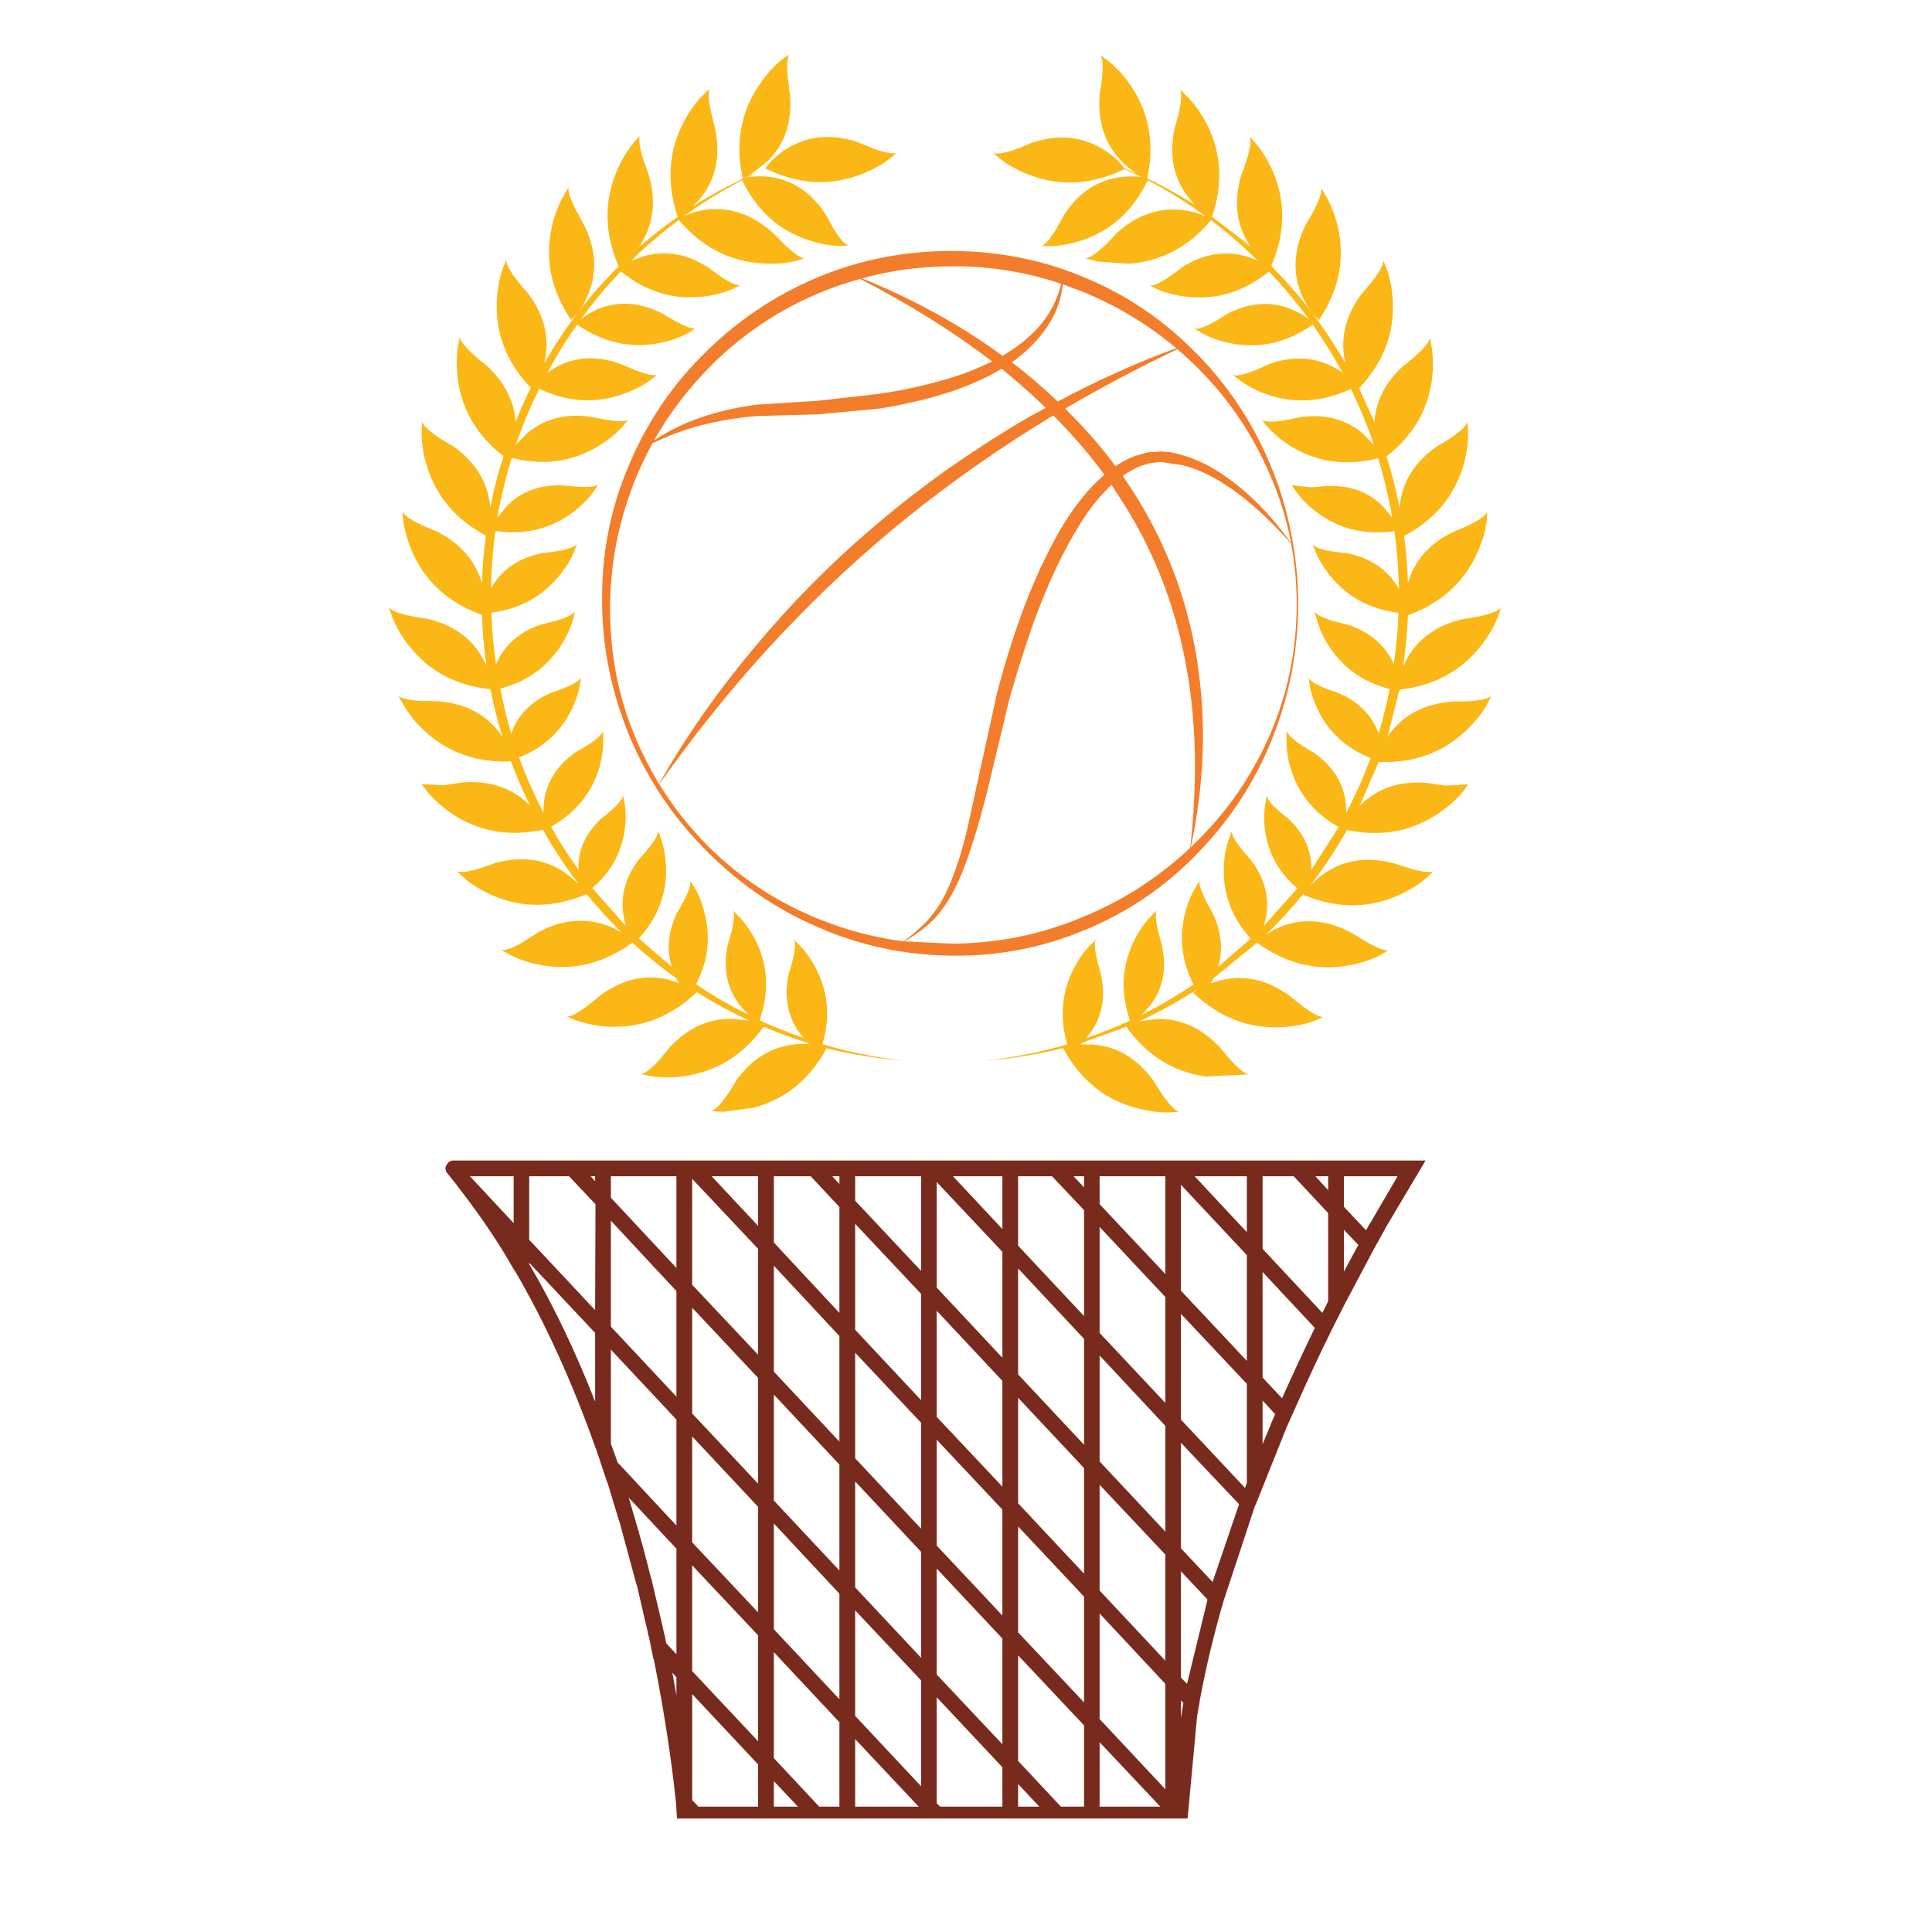 <?xml version="1.0" encoding="utf-8"?>
<!-- Generator: Adobe Illustrator 16.0.0, SVG Export Plug-In . SVG Version: 6.00 Build 0)  -->
<!DOCTYPE svg PUBLIC "-//W3C//DTD SVG 1.1//EN" "http://www.w3.org/Graphics/SVG/1.1/DTD/svg11.dtd">
<svg version="1.1" id="Layer_1" xmlns="http://www.w3.org/2000/svg" xmlns:xlink="http://www.w3.org/1999/xlink" x="0px" y="0px"
	 width="400px" height="400px" viewBox="0 0 400 400" enable-background="new 0 0 400 400" xml:space="preserve">
<g>
	<path fill-rule="evenodd" clip-rule="evenodd" fill="#782A1C" d="M224.441,272.478v-21.933l-6.632-7.016h-7.019v14.379
		L224.441,272.478z M227.664,254.035v21.932l13.611,14.493v-21.932L227.664,254.035z M241.275,243.529h-13.611v5.788l13.611,14.455
		V243.529z M224.441,245.828v-2.299h-2.185L224.441,245.828z M258.146,243.529h-10.811l10.811,11.578V243.529z M267.848,243.529
		h-6.442v15.029l12.386,13.268l1.189-2.416v-18.252L267.848,243.529z M258.146,281.757v-21.895l-13.649-14.569v21.932
		L258.146,281.757z M207.532,243.529h-10.237l10.237,10.927V243.529z M272.221,274.932l-10.815-11.579v21.855l4.026,4.295
		C267.453,284.952,269.714,280.096,272.221,274.932z M173.791,243.529h-1.497l1.497,1.608V243.529z M156.957,253.805v-10.275h-9.624
		L156.957,253.805z M210.791,262.623v21.933l13.65,14.571v-21.933L210.791,262.623z M207.532,281.105v-21.933l-13.611-14.456v21.855
		L207.532,281.105z M177.05,253.382v21.934l13.65,14.57v-22.009L177.05,253.382z M156.957,280.491v-21.933l-13.65-14.494v21.934
		L156.957,280.491z M160.216,262.047v21.935l13.575,14.493v-21.856L160.216,262.047z M167.846,243.529h-7.629v13.726l13.575,14.571
		v-21.933L167.846,243.529z M190.7,243.529h-13.65v5.062l13.65,14.531V243.529z M266.236,295.829v0.038l-6.287,15.723l-0.078,0.037
		l-6.44,19.518l-0.038,0.037v0.038c-2.097,7.184-3.771,14.188-5.023,21.014v0.113l-0.537,3.03v0.077l-1.955,21.05H140.162
		l-0.191-3.183c-0.997-9.432-2.53-19.35-4.601-29.755v-0.038l-0.078-0.038l-0.688-3.373V340l-0.499-2.03v-0.077l-2.224-9.586
		l-0.114-0.308l-0.039-0.076v-0.037l-3.528-13.037h-0.039l-2.377-7.862l-0.116-0.23l-2.338-6.978l-0.039-0.038
		c-4.857-13.702-10.417-25.907-16.679-36.618l-0.077-0.038l-2.109-3.604c-2.991-4.832-6.187-9.408-9.586-13.729l-0.038-0.075
		l-0.115-0.153l-0.115-0.115l-0.038-0.114l-1.917-2.38c-0.256-0.279-0.384-0.624-0.384-1.034v-0.152l0.077-0.269l0.115-0.23
		l0.421-0.575c0.281-0.257,0.626-0.383,1.035-0.383h201.267l-8.359,14.072v0.076l-0.038,0.038l-2.108,3.797v0.038l-0.114,0.152
		l-6.174,11.657c-2.89,5.623-5.638,11.311-8.245,17.063L266.236,295.829z M264.014,292.8l-2.608-2.838v9.05l1.805-4.372l0.037-0.075
		v-0.039L264.014,292.8z M177.05,306.718v21.935l13.65,14.57v-21.934L177.05,306.718z M156.957,333.829v-21.856l-13.65-14.571
		v21.932L156.957,333.829z M210.791,316.035v21.935l13.65,14.494v-21.896L210.791,316.035z M193.921,324.741v21.933l13.611,14.455
		v-21.895L193.921,324.741z M156.957,360.516v-21.935l-13.65-14.492v21.894L156.957,360.516z M177.05,333.405v21.856l13.65,14.571
		v-21.934L177.05,333.405z M173.791,351.811v-21.855l-13.575-14.532v21.896L173.791,351.811z M173.791,356.566l-13.575-14.495
		v21.933l9.394,10.046h4.181V356.566z M160.216,288.734v21.935l13.575,14.494v-21.934L160.216,288.734z M156.957,307.18v-21.895
		l-13.65-14.533v21.895L156.957,307.18z M190.7,316.496v-21.932l-13.65-14.496v21.856L190.7,316.496z M207.532,307.793v-21.896
		l-13.611-14.532v21.972L207.532,307.793z M210.791,289.388v21.856l13.65,14.57v-21.856L210.791,289.388z M207.532,312.547
		l-13.611-14.494v21.932l13.611,14.495V312.547z M258.146,307.025v-20.513l-13.649-14.495v21.895l13.267,14.148L258.146,307.025z
		 M244.496,298.705v21.854l6.557,6.98l5.484-16.105L244.496,298.705z M177.05,374.05h13.152l-13.152-13.995V374.05z M160.216,368.76
		v5.29h4.984L160.216,368.76z M207.532,374.05v-8.166l-13.611-14.495v21.933l0.729,0.729H207.532z M210.791,369.372v4.678h4.41
		L210.791,369.372z M227.664,374.05h12.577l-12.577-13.344V374.05z M143.307,372.708l1.304,1.342h12.347v-8.742l-13.65-14.569
		V372.708z M140.048,351.006v-3.757l-0.843-0.92L140.048,351.006z M130.155,310.056l1.151,3.871
		c1.227,4.116,2.377,8.347,3.451,12.692l0.23,0.651v0.116l2.301,9.815l-0.039-0.076l0.536,2.223v0.116l0.153,0.766l2.11,2.264
		v-21.856L130.155,310.056z M126.474,298.896l1.418,3.91l12.155,13.038v-21.933l-13.574-14.494V298.896z M126.474,252.73v21.932
		l13.574,14.496v-21.856L126.474,252.73z M109.564,261.434v0.27c5.035,8.589,9.586,18.086,13.65,28.489v-14.226L109.564,261.434z
		 M106.343,243.529h-9.049l9.049,9.699V243.529z M117.808,243.529h-8.244v13.15l13.65,14.571l0.077-21.934L117.808,243.529z
		 M140.048,243.529h-13.574v4.445l13.574,14.534V243.529z M123.214,244.563v-1.034h-0.919L123.214,244.563z M278.238,263.274
		l2.993-5.521l-2.993-3.146V263.274z M289.357,243.529h-11.119v6.326l4.602,4.869l0.613-1.15h0.039v-0.039l0.499-0.805l0.038-0.077
		L289.357,243.529z M274.98,246.404v-2.875h-2.646L274.98,246.404z M224.441,357.218l-13.65-14.493v21.855l8.858,9.47h4.792V357.218
		z M244.496,355.723l0.499-3.146l-0.499-0.496V355.723z M249.94,331.45l0.041-0.306l-5.485-5.829v22.01l1.266,1.303L249.94,331.45z
		 M227.664,334.057v21.856l13.611,14.533v-21.818L227.664,334.057z M241.275,317.109v-21.894l-13.611-14.571v21.932L241.275,317.109
		z M241.275,321.865l-13.611-14.456v21.895l13.611,14.532V321.865z"/>
	<path fill-rule="evenodd" clip-rule="evenodd" fill="#F37D2A" d="M248.369,73.818c6.596,6.901,11.657,14.813,15.185,23.734
		c3.476,8.896,5.214,18.072,5.214,27.531c0,9.535-1.75,18.712-5.253,27.531c-3.425,8.792-8.5,16.691-15.222,23.696
		c-6.749,7.081-14.545,12.449-23.389,16.104c-8.795,3.758-18.088,5.572-27.878,5.444c-9.712-0.102-18.942-2.069-27.684-5.904
		c-8.615-3.681-16.347-8.985-23.199-15.912c-6.773-6.827-12.014-14.622-15.72-23.39c-3.758-9.049-5.676-18.24-5.751-27.57
		c-0.18-9.817,1.533-19.083,5.138-27.799c3.656-9.075,8.882-16.999,15.682-23.773c6.85-6.901,14.698-12.231,23.543-15.989
		c8.768-3.708,18.112-5.561,28.03-5.561c9.97,0.05,19.274,1.944,27.914,5.674c7.721,3.248,14.66,7.796,20.822,13.651L248.369,73.818
		z M243.769,72.285c-8.309,3.986-16.053,8.09-23.237,12.308l3.03,3.106c2.657,2.812,5.123,5.751,7.399,8.819
		c1.382-0.946,2.799-1.675,4.257-2.186l2.453-0.69l2.684-0.155c1.612,0.027,3.272,0.333,4.985,0.92
		c2.89,0.871,5.803,2.365,8.743,4.487c4.701,3.323,9.111,7.834,13.229,13.535c-0.946-5.01-2.468-9.866-4.563-14.57
		c-3.758-8.616-9.023-16.182-15.798-22.7C245.902,74.163,244.842,73.204,243.769,72.285z M220.032,58.865
		c-0.357,3.552-1.659,6.8-3.911,9.738c-1.687,2.327-3.897,4.461-6.633,6.404c3.323,2.531,6.492,5.241,9.509,8.128
		c8.154-4.371,16.335-8.051,24.541-11.042c-5.88-4.96-12.438-8.896-19.671-11.811L220.032,58.865z M219.727,58.749
		c-7.413-2.48-14.979-3.681-22.7-3.604c-6.39,0-12.577,0.83-18.557,2.491c10.634,4.295,20.334,9.637,29.102,16.028
		c3.067-1.814,5.547-3.783,7.438-5.905C217.311,65.152,218.883,62.148,219.727,58.749z M216.506,84.44
		c-2.709-2.634-5.599-5.203-8.666-7.708l-0.46-0.383l-1.035,0.614c-6.187,3.476-14.277,6.019-24.272,7.63l-12.654,1.189l-12.5,0.344
		c-8.231,0.639-15.517,2.53-21.855,5.675c-1.1,2.046-2.123,4.154-3.069,6.326c-3.681,8.769-5.572,17.754-5.674,26.957
		c-0.128,9.688,1.56,18.75,5.061,27.185c1.458,3.502,3.145,6.852,5.062,10.047c5.625-9.97,12.501-19.735,20.63-29.295
		c7.744-9.229,16.372-17.791,25.881-25.692c4.652-3.885,9.472-7.566,14.456-11.042c5.599-3.86,10.736-7.133,15.415-9.817
		L216.506,84.44z M214.013,88.503c-10.455,6.57-20.181,13.6-29.179,21.089c-9.049,7.516-17.729,15.824-26.036,24.924
		c-7.617,8.333-15.056,17.613-22.316,27.836c2.864,4.679,6.288,9.011,10.276,12.999c6.647,6.57,14.379,11.606,23.199,15.108
		c5.547,2.198,11.248,3.681,17.101,4.448c2.709-2.021,4.678-3.835,5.904-5.446c1.688-2.044,3.171-4.804,4.448-8.282
		c0.998-2.632,1.917-5.674,2.761-9.125l6.174-28.222c1.609-6.289,3.553-12.462,5.827-18.52c2.635-6.826,5.472-12.68,8.514-17.562
		c1.942-3.017,3.988-5.612,6.135-7.784l1.84-1.687c-3.118-4.218-6.646-8.308-10.583-12.271L214.013,88.503z M230.118,100.39
		l-1.42,1.419c-1.993,2.095-3.846,4.588-5.559,7.477c-2.889,4.704-5.624,10.403-8.206,17.101c-1.892,4.984-3.86,11.03-5.904,18.135
		l-4.487,18.714c-2.019,8.077-3.949,14.237-5.79,18.48c-1.508,3.477-3.221,6.25-5.137,8.322c-1.407,1.534-3.516,3.156-6.328,4.87
		l9.74,0.459c9.355-0.025,18.329-1.828,26.919-5.406c8.357-3.4,15.848-8.206,22.47-14.417c1.508-13.192,1.303-25.333-0.613-36.427
		c-2.123-12.627-6.47-24.182-13.038-34.664L230.118,100.39z M232.456,98.511l2.837,4.334c3.451,5.597,6.238,11.374,8.359,17.331
		c2.199,6.289,3.693,12.5,4.487,18.635c1.634,11.836,1.099,24.055-1.611,36.658l0.422-0.46c6.774-6.441,12.065-13.995,15.874-22.661
		c3.759-8.589,5.638-17.677,5.638-27.262c0-4.295-0.384-8.475-1.15-12.538c-4.908-5.522-9.587-9.676-14.034-12.463
		c-2.838-1.814-5.676-3.079-8.513-3.795l-4.485-0.653l-2.148,0.231l-2.108,0.652C234.82,97.029,233.633,97.694,232.456,98.511z
		 M205.27,74.892l0.154-0.039c-7.873-6.059-16.986-11.758-27.339-17.101c-2.632,0.716-5.241,1.598-7.821,2.646
		c-8.614,3.5-16.232,8.537-22.853,15.106c-4.755,4.729-8.755,9.957-12.003,15.683c5.803-3.86,12.896-6.326,21.281-7.401
		l12.577-0.805l12.308-1.381c4.32-0.613,8.372-1.443,12.155-2.491C197.742,78.112,201.589,76.706,205.27,74.892z"/>
	<path fill-rule="evenodd" clip-rule="evenodd" fill="#FBB715" d="M116.389,41.071c0.486-0.946,0.921-1.687,1.304-2.222
		c-0.128,0.741,0.358,2.236,1.457,4.485l1.725,3.145c2.505,5.011,2.812,9.815,0.921,14.417c-0.921,2.25-2.109,4.027-3.566,5.33
		c-4.141-6.16-5.471-12.563-3.987-19.209C114.702,44.92,115.418,42.938,116.389,41.071z M104.81,53.803
		c-0.026,1.251,1.47,3.552,4.487,6.9c3.373,4.474,4.537,9.152,3.489,14.034l-0.076,0.423c4.269-7.44,9.394-14.111,15.375-20.015
		c-2.913-6.75-3.067-13.268-0.46-19.557c1.329-3.143,2.953-5.61,4.87-7.399c-0.306,0.716-0.089,2.274,0.652,4.678l1.189,3.373
		c1.534,5.369,0.971,10.149-1.687,14.341l-0.499,0.729c2.632-2.327,5.355-4.459,8.167-6.404c-2.326-6.978-1.943-13.47,1.151-19.478
		c1.584-3.042,3.412-5.382,5.483-7.016c-0.359,0.688-0.269,2.287,0.268,4.792l0.842,3.451c1.125,5.496,0.18,10.212-2.837,14.149
		l-1.764,1.917c3.247-2.071,6.622-3.936,10.124-5.599l-0.077-0.191l0.269-0.037c-1.586-7.209-0.448-13.639,3.412-19.288
		c1.891-2.837,3.962-4.945,6.212-6.326c-0.435,0.638-0.538,2.211-0.307,4.717l0.46,3.564c0.485,5.574-1.01,10.136-4.487,13.689
		l-3.642,2.875l-1.496,0.768l0.153-0.039l3.604-1.572c-0.973,0.46-1.943,0.945-2.915,1.457l0.499-0.114
		c1.457-0.18,2.926-0.167,4.41,0.037c4.677,0.742,8.448,3.35,11.312,7.823l1.648,2.953c1.304,2.07,2.3,3.207,2.991,3.412
		c-2.48,0.255-5.279-0.14-8.397-1.188c-6.058-2.021-10.582-6.136-13.574-12.347c-4.218,2.197-8.231,4.677-12.04,7.438l0.46-0.23
		c1.431-0.588,2.901-0.971,4.409-1.15c4.959-0.486,9.497,1.15,13.612,4.908l2.53,2.53c1.841,1.738,3.145,2.62,3.911,2.646
		c-2.453,0.945-5.38,1.304-8.779,1.075c-6.75-0.435-12.488-3.427-17.217-8.974c-2.837,2.096-5.547,4.346-8.13,6.748l-1.725,1.688
		l2.609-0.959c4.446-1.278,8.844-0.524,13.189,2.263l2.722,1.955c1.943,1.303,3.286,1.905,4.026,1.803
		c-2.096,1.226-4.742,2.019-7.937,2.376c-6.084,0.639-11.668-1.112-16.757-5.253c-3.042,3.17-5.827,6.518-8.358,10.046l0.344-0.306
		c1.1-0.871,2.301-1.561,3.604-2.071c4.193-1.584,8.525-1.226,12.999,1.074l2.837,1.649c1.969,1.073,3.298,1.545,3.988,1.417
		c-1.917,1.406-4.383,2.416-7.4,3.031c-5.957,1.174-11.645-0.091-17.063-3.797c-2.275,3.17-4.333,6.506-6.173,10.007
		c0.537-0.434,1.125-0.831,1.764-1.188c4.09-2.25,8.589-2.468,13.497-0.652l3.067,1.303c2.224,0.818,3.668,1.125,4.333,0.919
		c-1.79,1.688-4.205,3.042-7.247,4.065c-5.649,1.917-11.349,1.521-17.101-1.19c-1.866,3.81-3.476,7.669-4.832,11.581l2.224-2.262
		c3.554-3.068,7.938-4.243,13.152-3.528l3.375,0.652c2.352,0.357,3.834,0.357,4.448,0c-1.407,2.045-3.502,3.886-6.289,5.521
		c-5.394,3.221-11.311,4.001-17.753,2.34c-1.226,3.961-2.211,8-2.952,12.115l-0.038,0.269l1.802-2.186
		c2.94-3.169,6.864-4.665,11.772-4.486l3.144,0.269c2.224,0.128,3.604-0.012,4.141-0.422c-1.125,2.019-2.875,3.938-5.253,5.751
		c-4.602,3.426-9.931,4.704-15.99,3.835c-0.562,3.961-0.87,7.936-0.92,11.923l0.115-0.267c2.25-3.81,5.79-6.173,10.621-7.094
		c4.013-0.41,6.352-1.024,7.018-1.841c-0.615,2.224-1.892,4.486-3.834,6.786c-3.529,4.193-8.142,6.659-13.843,7.402
		c0.102,3.553,0.422,7.105,0.958,10.659c1.737-4.013,4.934-6.773,9.586-8.282c3.937-0.844,6.187-1.739,6.749-2.685
		c-0.357,2.275-1.342,4.678-2.952,7.208c-2.94,4.474-7.107,7.413-12.501,8.819c0.614,3.145,1.367,6.25,2.263,9.318
		c1.304-3.783,4.064-6.608,8.282-8.473c3.656-1.178,5.727-2.224,6.212-3.145l-0.384,2.108c-0.383,1.764-0.997,3.438-1.84,5.023
		c-2.3,4.397-5.854,7.541-10.659,9.434c1.406,3.783,3.055,7.516,4.946,11.196l0.115,0.23l0.076-2.071
		c0.512-4.243,2.735-7.745,6.672-10.506c3.425-1.866,5.291-3.323,5.598-4.371l0.038,2.224c-0.025,1.789-0.293,3.578-0.805,5.367
		c-1.56,5.266-4.896,9.356-10.008,12.27c1.713,3.068,3.604,6.034,5.675,8.896c-0.153-3.936,1.419-7.464,4.716-10.583
		c2.889-2.224,4.397-3.821,4.525-4.793l0.384,1.995c0.229,1.687,0.217,3.386-0.04,5.098c-0.664,4.781-2.901,8.807-6.709,12.08
		l6.901,7.821l-0.344-1.572c-0.869-4.219,0.153-8.269,3.067-12.154c2.685-2.941,4.027-4.934,4.027-5.982l0.728,2.108
		c0.537,1.791,0.831,3.605,0.883,5.446c0.178,5.52-1.7,10.44-5.638,14.761l6.826,5.868c-1.125-3.58-0.766-7.299,1.073-11.159
		c2.071-3.4,2.979-5.623,2.723-6.672l1.189,1.879c0.869,1.636,1.495,3.362,1.878,5.176c1.201,4.935,0.587,9.728-1.841,14.379
		c3.425,2.327,7.018,4.423,10.776,6.29l-1.879-2.147c-2.556-3.478-3.336-7.58-2.338-12.308c1.201-3.785,1.559-6.148,1.073-7.094
		l1.571,1.573c1.228,1.404,2.263,2.938,3.108,4.601c2.607,5.164,2.888,10.686,0.843,16.563c3.015,1.38,6.057,2.595,9.125,3.644
		l-0.766-0.921c-2.557-3.478-3.336-7.591-2.34-12.347c1.228-3.758,1.585-6.122,1.073-7.094l1.573,1.573
		c1.228,1.406,2.262,2.939,3.106,4.601c2.454,4.831,2.862,9.995,1.228,15.491c5.572,1.662,11.285,2.799,17.14,3.414
		c-5.497-0.385-10.916-1.241-16.259-2.57c-2.095,3.834-4.715,6.839-7.86,9.011c-2.172,1.483-4.575,2.582-7.208,3.298l-6.326,0.844
		l-2.53-0.153c0.919-0.256,2.185-1.586,3.795-3.988l1.457-2.415c3.272-4.499,7.388-6.979,12.347-7.439l2.685-0.076l-0.153-0.153
		c-3.145-0.972-6.225-2.097-9.241-3.375c-4.295,5.904-9.804,9.318-16.527,10.239c-2.122,0.305-4.231,0.331-6.326,0.075l-2.57-0.499
		c1.228-0.179,3.247-2.069,6.06-5.674c3.833-4.039,8.231-5.969,13.19-5.79l3.183,0.384c-4.04-1.892-7.925-4.025-11.658-6.403
		l0.767,0.537c-5.369,5.087-11.464,7.45-18.29,7.093c-2.147-0.103-4.23-0.485-6.25-1.149l-2.377-0.921
		c1.226,0.051,3.552-1.419,6.978-4.409c4.55-3.298,9.229-4.384,14.035-3.259l2.224,0.69l-0.499-0.921
		c-3.17-2.276-6.212-4.742-9.125-7.401c-5.957,4.295-12.245,5.84-18.867,4.641c-2.096-0.384-4.089-1.011-5.98-1.879l-2.301-1.265
		c1.227,0.229,3.719-0.959,7.477-3.566c4.908-2.659,9.689-3.169,14.341-1.533c1.175,0.435,2.211,0.932,3.104,1.495
		c-2.607-2.583-5.06-5.278-7.36-8.09l0.114,0.153c-6.825,2.863-13.37,2.926-19.631,0.191c-1.942-0.869-3.746-1.955-5.407-3.259
		l-1.878-1.725c1.125,0.51,3.808-0.051,8.051-1.688c5.419-1.456,10.187-0.805,14.302,1.956l2.876,2.34
		c-2.709-3.502-5.164-7.222-7.362-11.159c-6.979,1.483-13.229,0.396-18.75-3.259c-1.763-1.201-3.374-2.594-4.832-4.178l-1.534-1.996
		l4.678,0.23l3.605-0.575c5.546-0.485,10.123,0.958,13.728,4.333l0.459,0.46c-1.482-2.99-2.811-6.044-3.988-9.164
		c-7.131,0.281-13.139-1.866-18.021-6.442c-1.534-1.431-2.863-3.054-3.988-4.87l-1.265-2.262c0.588,0.536,2.122,0.894,4.601,1.074
		l3.566,0.038c5.573,0.434,9.854,2.646,12.845,6.632l0.536,0.691c-0.997-3.118-1.802-6.276-2.416-9.471h-0.115v-0.344
		c-7.157-0.741-12.794-3.771-16.909-9.088c-1.33-1.662-2.404-3.464-3.221-5.406l-0.882-2.455c0.793,0.972,3.451,1.764,7.975,2.377
		c5.446,1.278,9.318,4.102,11.619,8.475l0.613,1.188c-0.512-3.502-0.817-6.992-0.919-10.467c-6.8-2.454-11.581-6.723-14.341-12.807
		c-0.869-1.969-1.495-4-1.878-6.097l-0.269-2.531c0.563,1.15,2.953,2.543,7.171,4.179c4.856,2.479,7.962,6.046,9.317,10.697
		c0.077-3.271,0.345-6.557,0.805-9.854c-6.39-3.425-10.506-8.371-12.346-14.838c-0.614-2.046-0.933-4.129-0.959-6.25l0.077-2.569
		c0.333,1.201,2.479,2.914,6.442,5.137c4.55,3.221,7.106,7.312,7.668,12.271l0.039,0.46c0.69-3.63,1.598-7.183,2.722-10.66
		c-5.394-4.193-8.538-9.458-9.433-15.798c-0.281-2.147-0.307-4.269-0.076-6.365l0.459-2.531c0.179,1.228,2.071,3.234,5.675,6.02
		c3.605,3.4,5.573,7.248,5.905,11.541c0.946-2.402,1.994-4.741,3.144-7.017c-4.985-5.214-7.337-11.17-7.056-17.867
		c0.078-2.123,0.422-4.206,1.036-6.251L104.81,53.803z M158.415,34.822l1.188-1.38c1.099-1.125,2.313-2.083,3.642-2.876
		c4.295-2.504,9.087-2.875,14.379-1.112L181,30.834c2.352,0.818,3.885,1.087,4.601,0.805c-1.866,1.841-4.396,3.363-7.593,4.564
		c-6.39,2.377-12.869,1.942-19.439-1.303L158.415,34.822z M205.615,31.678c1.177,0.435,3.836-0.269,7.977-2.108
		c5.316-1.764,10.123-1.393,14.416,1.112c2.097,1.227,3.681,2.607,4.756,4.141l2.529,1.112c-1.047-0.665-2.096-1.534-3.143-2.607
		c-3.425-3.58-4.922-8.156-4.486-13.728c0.791-4.473,0.844-7.208,0.152-8.205l2.071,1.571c1.585,1.355,2.977,2.926,4.18,4.717
		c3.86,5.597,5.01,12.014,3.45,19.248l0.229,0.078v0.038c3.247,1.559,6.443,3.348,9.588,5.367l-1.306-1.571
		c-3.042-3.937-3.999-8.654-2.876-14.149c1.331-4.346,1.714-7.069,1.15-8.168l1.841,1.803c1.432,1.584,2.633,3.31,3.604,5.176
		c3.146,6.007,3.541,12.462,1.189,19.364l6.903,5.291l1.11,1.037l-0.306-0.538c-2.685-4.167-3.245-8.934-1.687-14.303
		c1.661-4.269,2.262-6.966,1.8-8.09l1.688,1.956c1.279,1.661,2.339,3.489,3.184,5.483c2.605,6.211,2.466,12.666-0.421,19.363
		c2.912,2.94,5.635,6.045,8.166,9.317c-0.717-0.972-1.355-2.121-1.918-3.451c-1.892-4.576-1.597-9.382,0.882-14.417
		c2.377-3.86,3.439-6.404,3.183-7.631l1.303,2.224c0.974,1.891,1.702,3.874,2.187,5.943c1.482,6.698,0.167,13.115-3.949,19.25
		l-1.188-1.265c2.326,3.118,4.498,6.403,6.518,9.854l0.115,0.23l-0.038-0.346c-1.022-4.831,0.128-9.483,3.451-13.957
		c3.067-3.399,4.563-5.713,4.486-6.94l0.921,2.416c0.613,2.046,0.957,4.129,1.034,6.25c0.306,6.646-2.019,12.589-6.978,17.83
		l3.181,7.017c0.256-4.294,2.2-8.129,5.83-11.503c3.604-2.785,5.497-4.792,5.675-6.019l0.421,2.53
		c0.256,2.096,0.243,4.192-0.038,6.289c-0.869,6.365-4,11.629-9.394,15.797c1.099,3.451,1.994,6.978,2.684,10.583l0.037,0.114v-0.46
		c0.538-4.934,3.081-9.011,7.631-12.231c3.964-2.274,6.11-4.001,6.443-5.177l0.113,2.57c-0.024,2.147-0.331,4.23-0.92,6.25
		c-1.84,6.493-5.954,11.439-12.347,14.839c0.436,3.246,0.703,6.506,0.807,9.777c1.303-4.651,4.396-8.179,9.279-10.581
		c4.218-1.662,6.595-3.056,7.13-4.18c0,2.632-0.701,5.495-2.108,8.589c-2.786,6.083-7.554,10.353-14.301,12.806
		c-0.13,3.323-0.436,6.634-0.921,9.932l-0.038,0.651l0.573-1.265c2.327-4.372,6.213-7.208,11.658-8.512
		c4.5-0.613,7.145-1.406,7.937-2.378c-0.613,2.557-1.981,5.189-4.103,7.9c-4.116,5.24-9.727,8.269-16.834,9.086v0.269h-0.113
		l-2.416,9.587l0.46-0.768c3.017-3.963,7.298-6.173,12.845-6.634l3.566-0.076c2.505-0.179,4.039-0.537,4.602-1.074
		c-0.997,2.454-2.748,4.858-5.252,7.209c-4.834,4.576-10.841,6.723-18.024,6.441l-3.948,9.088l0.422-0.422
		c3.655-3.4,8.256-4.831,13.805-4.295l3.527,0.538l4.715-0.269c-1.405,2.25-3.538,4.307-6.402,6.174
		c-5.521,3.656-11.746,4.741-18.674,3.259c-2.377,4.191-5.022,8.166-7.938,11.924c0.998-1.149,2.135-2.159,3.414-3.029
		c4.14-2.76,8.895-3.414,14.263-1.956l3.413,1.074c2.429,0.69,4.001,0.87,4.716,0.537c-1.764,1.942-4.192,3.617-7.285,5.023
		c-6.288,2.76-12.845,2.709-19.671-0.153l0.154-0.193l-0.038-0.076c-2.454,3.042-5.087,5.917-7.898,8.626
		c1.098-0.792,2.299-1.43,3.603-1.917c4.653-1.661,9.433-1.15,14.341,1.534l3.106,1.879c2.172,1.226,3.63,1.776,4.371,1.648
		c-2.147,1.483-4.908,2.531-8.281,3.145c-6.648,1.177-12.949-0.396-18.903-4.716l-9.011,7.362l-0.576,1.035l2.224-0.651
		c4.806-1.124,9.484-0.064,14.033,3.182l2.8,2.263c2.045,1.483,3.438,2.212,4.18,2.187c-2.302,1.227-5.163,1.93-8.588,2.108
		c-6.826,0.358-12.936-2.032-18.33-7.171l0.768-0.459l-0.038-0.115c-3.81,2.453-7.771,4.64-11.887,6.557l3.489-0.498
		c4.934-0.18,9.318,1.75,13.152,5.789l2.34,2.762c1.736,1.84,2.976,2.813,3.717,2.914l-8.856,0.459
		c-6.723-0.945-12.22-4.383-16.488-10.314l-9.201,3.337l-0.308,0.307l2.761,0.037c4.933,0.436,9.049,2.929,12.347,7.477l1.954,3.031
		c1.434,2.019,2.532,3.145,3.3,3.374c-2.608,0.384-5.548,0.127-8.819-0.768c-2.71-0.715-5.151-1.827-7.323-3.336
		c-3.146-2.224-5.739-5.241-7.785-9.049c-5.394,1.355-10.852,2.224-16.373,2.608c5.881-0.615,11.619-1.738,17.217-3.375
		c-1.585-5.496-1.163-10.66,1.266-15.491c0.817-1.662,1.84-3.195,3.068-4.602l1.57-1.572c-0.331,0.613-0.242,1.982,0.269,4.104
		l0.807,3.067c1.021,4.729,0.256,8.819-2.302,12.271l-0.727,0.919c3.04-1.047,6.057-2.248,9.048-3.604
		c-2.02-5.904-1.726-11.44,0.882-16.604c0.818-1.687,1.841-3.22,3.068-4.601l1.57-1.571c-0.28,0.613-0.19,1.993,0.269,4.141
		l0.806,2.952c1.048,4.781,0.294,8.897-2.262,12.346l-1.956,2.187c3.757-1.917,7.35-4.025,10.775-6.327
		c-2.378-4.678-2.991-9.484-1.841-14.418c0.434-1.814,1.073-3.528,1.917-5.137l1.188-1.917c-0.154,0.664,0.244,1.967,1.188,3.911
		l1.495,2.76c1.841,3.86,2.225,7.58,1.15,11.159l6.748-5.868c-3.911-4.32-5.764-9.241-5.559-14.763
		c0.025-1.841,0.319-3.642,0.882-5.405l0.729-2.108c-0.025,1.072,1.29,3.054,3.948,5.942c2.941,3.911,3.977,7.976,3.107,12.193
		l-0.385,1.495l6.94-7.744c-3.834-3.272-6.07-7.299-6.71-12.08c-0.23-1.712-0.23-3.4,0-5.062l0.384-2.069
		c0.101,0.971,1.61,2.582,4.524,4.831c3.221,3.067,4.779,6.582,4.679,10.544l5.675-8.858c-5.087-2.888-8.411-6.978-9.97-12.27
		c-0.536-1.764-0.818-3.566-0.844-5.407l0.038-2.223c0.333,1.047,2.186,2.53,5.561,4.447c3.937,2.735,6.16,6.224,6.671,10.469
		l0.115,1.994l0.498-0.92c1.714-3.4,3.222-6.864,4.525-10.391c-4.806-1.917-8.359-5.075-10.661-9.472
		c-0.815-1.611-1.43-3.271-1.839-4.984l-0.308-2.185c0.461,0.945,2.519,2.005,6.174,3.182c4.168,1.815,6.939,4.614,8.319,8.397
		c0.896-3.016,1.65-6.097,2.264-9.241c-5.419-1.38-9.587-4.307-12.499-8.78c-1.049-1.584-1.855-3.259-2.417-5.023l-0.614-2.186
		c0.614,0.921,2.876,1.803,6.788,2.646c4.651,1.534,7.86,4.281,9.624,8.244l0.038-0.499c0.486-3.374,0.792-6.76,0.921-10.161
		c-5.727-0.715-10.366-3.168-13.919-7.361c-1.176-1.457-2.186-3.029-3.028-4.717l-0.807-2.108c0.69,0.871,3.055,1.484,7.094,1.841
		c4.832,0.971,8.359,3.348,10.583,7.131l0.152,0.269c-0.075-4.039-0.383-8.026-0.918-11.964c-6.085,0.845-11.415-0.433-15.991-3.833
		c-1.508-1.125-2.836-2.403-3.987-3.835l-1.304-1.84l4.104,0.422l3.144-0.269c4.908-0.205,8.857,1.278,11.848,4.448l1.727,2.108
		l-0.307-1.726c-0.69-3.605-1.559-7.133-2.607-10.583c-6.492,1.661-12.424,0.895-17.791-2.302c-1.739-1.047-3.312-2.3-4.718-3.756
		l-1.571-1.841c0.997,0.613,3.591,0.421,7.784-0.575c5.239-0.768,9.648,0.383,13.229,3.45l2.225,2.339
		c-1.356-3.988-2.953-7.874-4.793-11.657c-5.804,2.709-11.542,3.106-17.217,1.189c-1.917-0.64-3.681-1.509-5.292-2.607l-1.955-1.458
		c1.074,0.357,3.54-0.383,7.4-2.225c4.933-1.789,9.457-1.57,13.573,0.652l1.725,1.036l-0.805-1.458
		c-1.662-2.913-3.438-5.725-5.33-8.435c-5.419,3.784-11.119,5.062-17.101,3.834c-1.892-0.358-3.694-0.971-5.406-1.84l-2.033-1.15
		c1.1,0.229,3.374-0.793,6.826-3.068c4.474-2.326,8.806-2.685,12.998-1.073c1.533,0.613,2.838,1.329,3.911,2.146
		c-2.557-3.45-5.305-6.736-8.244-9.854c-5.112,4.141-10.724,5.891-16.833,5.253c-1.994-0.205-3.91-0.652-5.751-1.342l-2.146-0.997
		c1.148,0.128,3.386-1.139,6.709-3.796c4.37-2.762,8.78-3.516,13.229-2.263c0.92,0.255,1.777,0.588,2.57,0.998l-3.337-3.145
		c-2.097-1.892-4.243-3.669-6.441-5.33c-4.729,5.599-10.468,8.602-17.218,9.011l-6.326-0.46l-2.492-0.651
		c1.228-0.051,3.374-1.777,6.442-5.176c4.115-3.758,8.64-5.369,13.573-4.833c1.916,0.232,3.579,0.69,4.984,1.381
		c-3.834-2.837-7.861-5.355-12.079-7.553c-2.99,6.263-7.539,10.417-13.648,12.461c-1.918,0.64-3.899,1.035-5.943,1.189h-2.454
		c1.123-0.385,2.683-2.518,4.678-6.404c2.888-4.5,6.671-7.107,11.35-7.823c1.738-0.255,3.31-0.281,4.716-0.077l-3.527-1.648
		c-6.621,3.247-13.152,3.656-19.593,1.227c-1.969-0.716-3.822-1.687-5.561-2.913L205.615,31.678z"/>
</g>
</svg>
